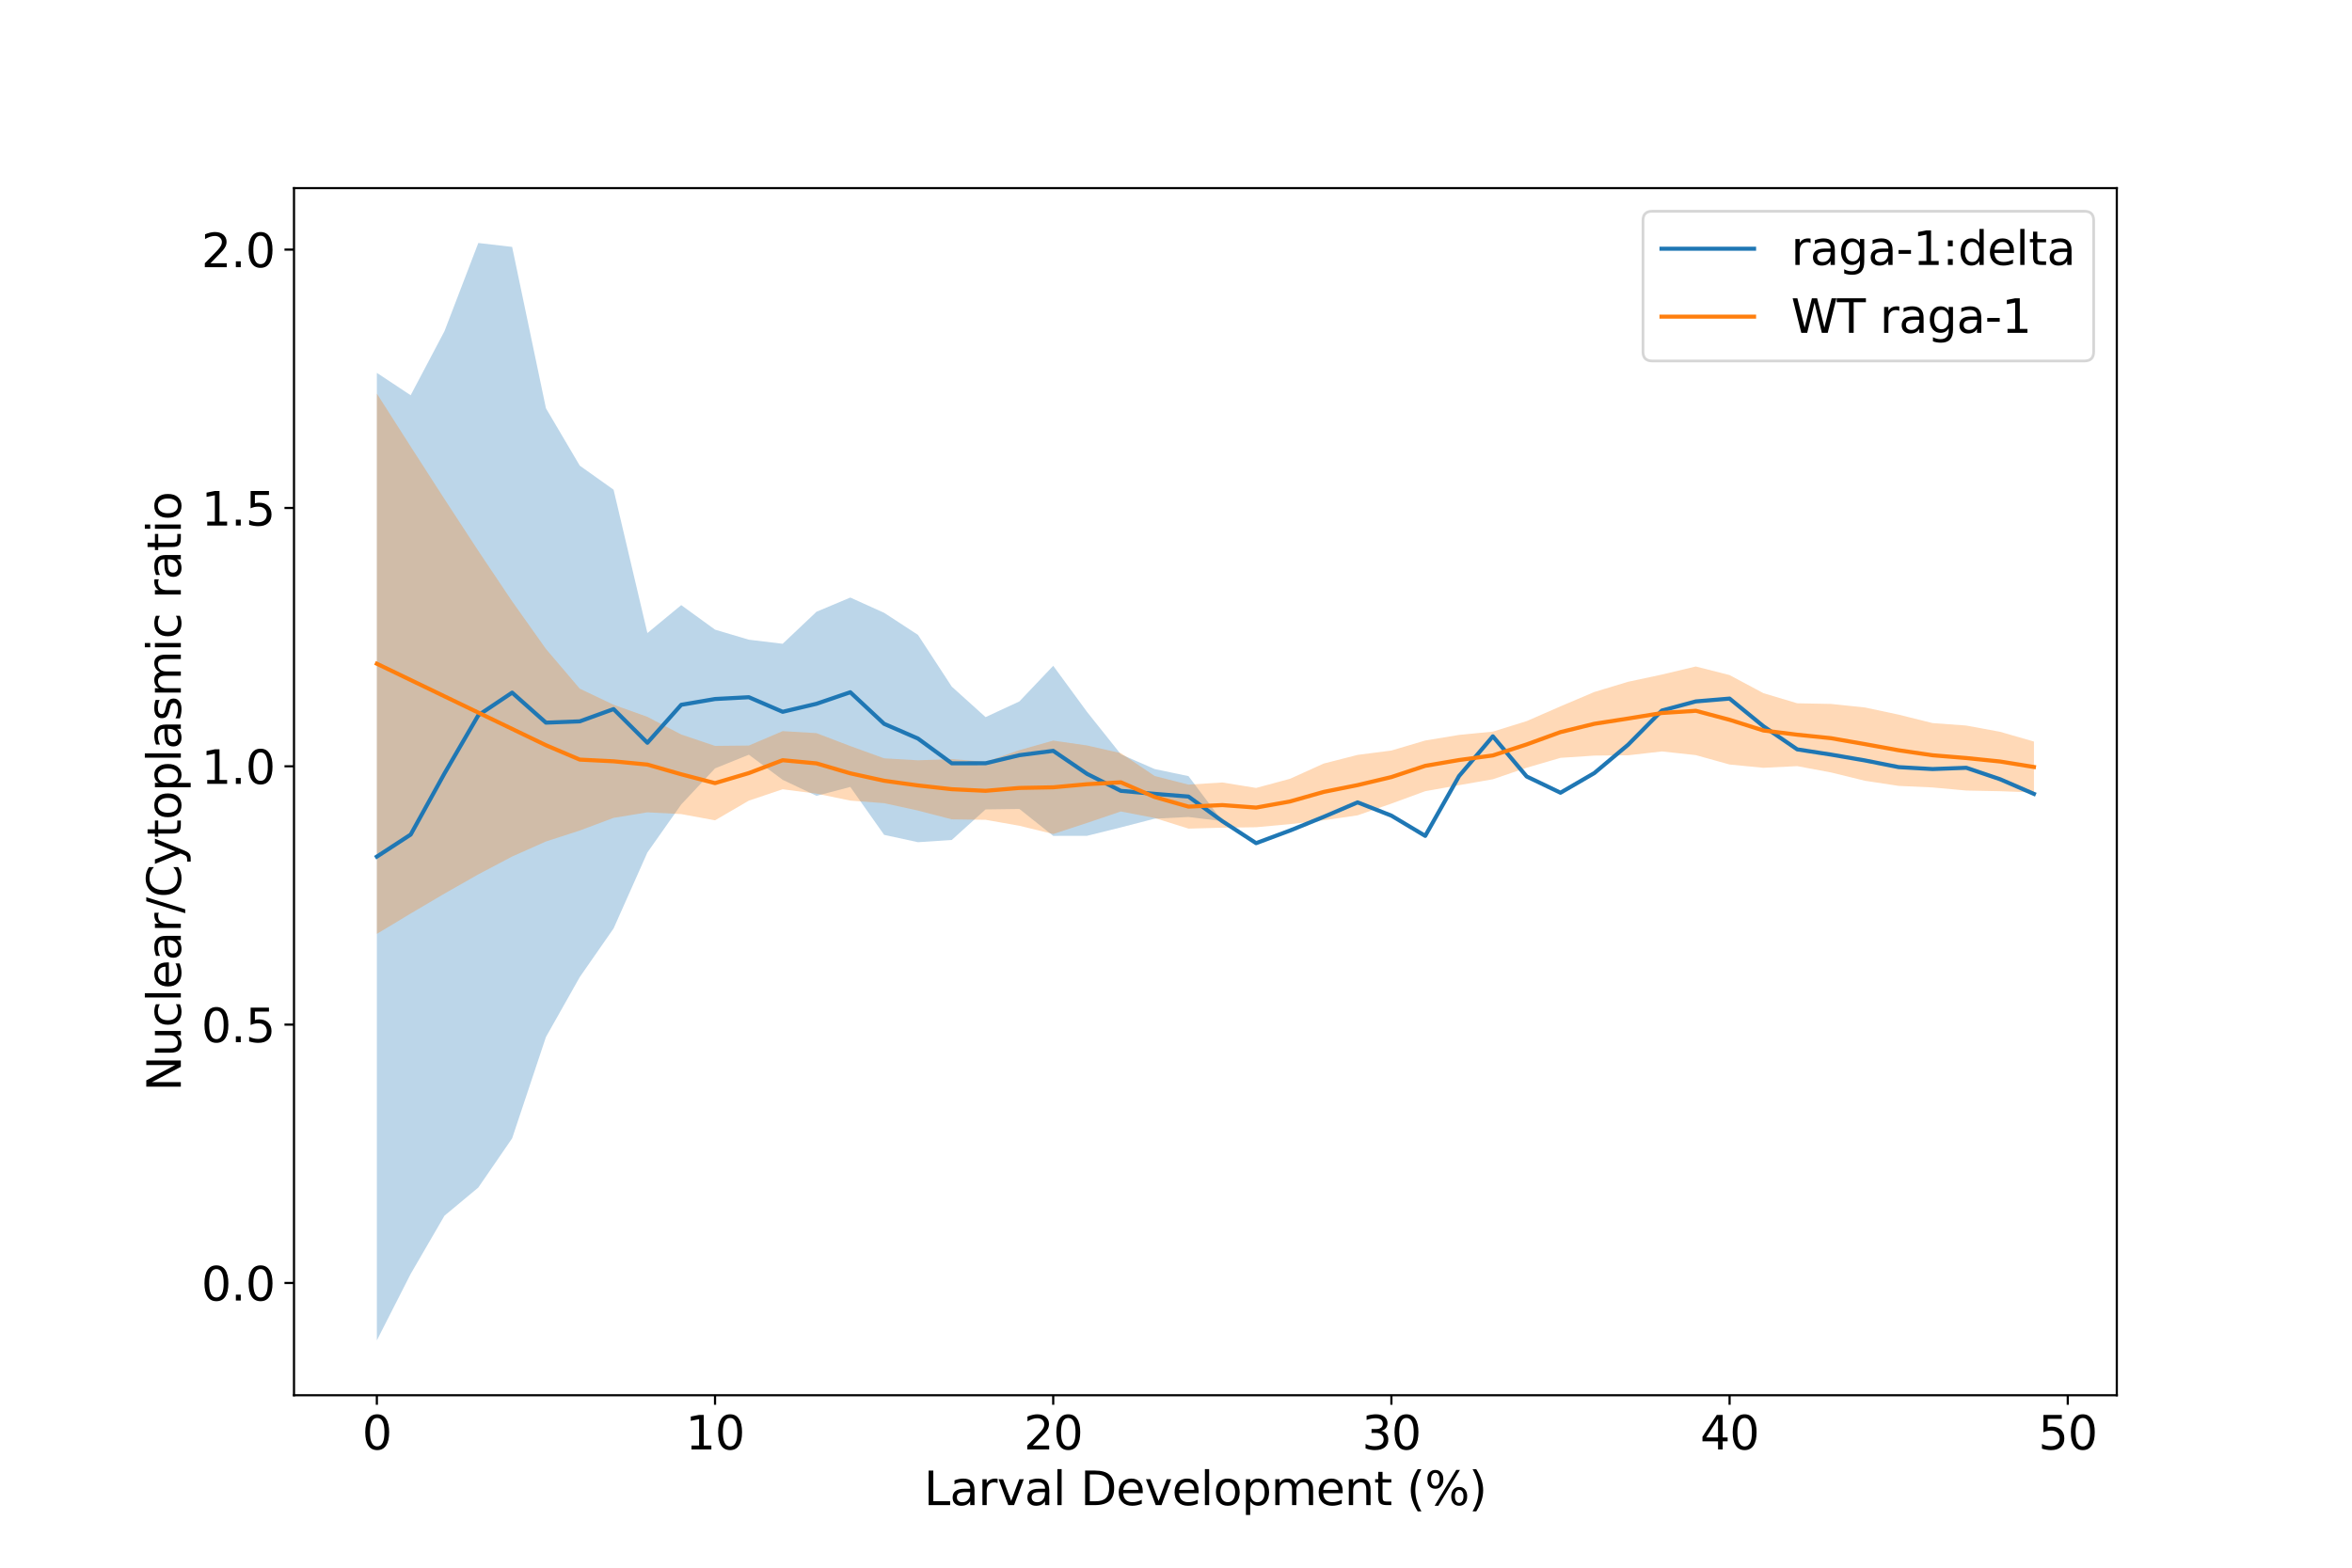 <?xml version="1.0" encoding="utf-8" standalone="no"?>
<!DOCTYPE svg PUBLIC "-//W3C//DTD SVG 1.1//EN"
  "http://www.w3.org/Graphics/SVG/1.1/DTD/svg11.dtd">
<svg xmlns:xlink="http://www.w3.org/1999/xlink" width="864pt" height="576pt" viewBox="0 0 864 576" xmlns="http://www.w3.org/2000/svg" version="1.1">
 <defs>
  <style type="text/css">*{stroke-linejoin: round; stroke-linecap: butt}</style>
 </defs>
 <g id="figure_1">
  <g id="patch_1">
   <path d="M 0 576 
L 864 576 
L 864 0 
L 0 0 
z
" style="fill: #ffffff"/>
  </g>
  <g id="axes_1">
   <g id="patch_2">
    <path d="M 108 512.64 
L 777.6 512.64 
L 777.6 69.12 
L 108 69.12 
z
" style="fill: #ffffff"/>
   </g>
   <g id="PolyCollection_1">
    <path d="M 138.436 136.992 
L 138.436 492.48 
L 150.859 468.067 
L 163.282 446.668 
L 175.705 436.327 
L 188.128 418.254 
L 200.551 381.018 
L 212.974 358.996 
L 225.397 341.137 
L 237.82 313.218 
L 250.243 295.582 
L 262.666 282.32 
L 275.089 277.297 
L 287.512 286.524 
L 299.935 292.401 
L 312.358 289.138 
L 324.781 306.74 
L 337.204 309.443 
L 349.627 308.625 
L 362.05 297.396 
L 374.473 297.228 
L 386.896 307.116 
L 399.319 307.092 
L 411.742 304.005 
L 424.165 300.792 
L 436.588 300.183 
L 449.012 301.71 
L 461.435 309.792 
L 473.858 305.162 
L 486.281 300.12 
L 498.704 294.804 
L 511.127 299.686 
L 523.55 307.118 
L 535.973 285.155 
L 548.396 270.536 
L 560.819 285.295 
L 573.242 291.263 
L 585.665 284.047 
L 598.088 273.624 
L 610.511 261.064 
L 622.934 257.719 
L 635.357 256.677 
L 647.78 266.83 
L 660.203 275.337 
L 672.626 277.257 
L 685.049 279.395 
L 697.472 281.86 
L 709.895 282.567 
L 722.318 282.1 
L 734.741 286.311 
L 747.164 291.692 
L 747.164 291.692 
L 747.164 291.692 
L 734.741 286.311 
L 722.318 282.1 
L 709.895 282.567 
L 697.472 281.86 
L 685.049 279.395 
L 672.626 277.257 
L 660.203 275.337 
L 647.78 266.83 
L 635.357 256.677 
L 622.934 257.719 
L 610.511 261.064 
L 598.088 273.624 
L 585.665 284.047 
L 573.242 291.263 
L 560.819 285.295 
L 548.396 270.536 
L 535.973 285.155 
L 523.55 307.118 
L 511.127 299.686 
L 498.704 294.804 
L 486.281 300.12 
L 473.858 305.162 
L 461.435 309.792 
L 449.012 301.71 
L 436.588 285.164 
L 424.165 282.563 
L 411.742 277.143 
L 399.319 261.568 
L 386.896 244.626 
L 374.473 257.713 
L 362.05 263.481 
L 349.627 252.278 
L 337.204 233.26 
L 324.781 225.157 
L 312.358 219.549 
L 299.935 224.768 
L 287.512 236.535 
L 275.089 235.041 
L 262.666 231.343 
L 250.243 222.334 
L 237.82 232.592 
L 225.397 179.926 
L 212.974 171.083 
L 200.551 150.007 
L 188.128 90.721 
L 175.705 89.28 
L 163.282 121.672 
L 150.859 145.221 
L 138.436 136.992 
z
" clip-path="url(#pb0f4a86e6a)" style="fill: #1f77b4; fill-opacity: 0.3"/>
   </g>
   <g id="PolyCollection_2">
    <path d="M 138.436 144.606 
L 138.436 343.134 
L 150.859 335.648 
L 163.282 328.323 
L 175.705 321.268 
L 188.128 314.709 
L 200.551 309.177 
L 212.974 305.159 
L 225.397 300.502 
L 237.82 298.466 
L 250.243 299.113 
L 262.666 301.402 
L 275.089 294.169 
L 287.512 289.995 
L 299.935 291.593 
L 312.358 294.157 
L 324.781 295.105 
L 337.204 297.818 
L 349.627 301.044 
L 362.05 301.212 
L 374.473 303.399 
L 386.896 306.438 
L 399.319 302.365 
L 411.742 298.152 
L 424.165 300.541 
L 436.588 304.453 
L 449.012 304.113 
L 461.435 303.945 
L 473.858 302.811 
L 486.281 301.382 
L 498.704 299.57 
L 511.127 295.263 
L 523.55 290.702 
L 535.973 288.484 
L 548.396 286.32 
L 560.819 282.083 
L 573.242 278.453 
L 585.665 277.624 
L 598.088 277.508 
L 610.511 276.094 
L 622.934 277.444 
L 635.357 280.898 
L 647.78 282.107 
L 660.203 281.496 
L 672.626 283.82 
L 685.049 286.864 
L 697.472 288.752 
L 709.895 289.325 
L 722.318 290.456 
L 734.741 290.705 
L 747.164 291.158 
L 747.164 272.461 
L 747.164 272.461 
L 734.741 268.879 
L 722.318 266.584 
L 709.895 265.666 
L 697.472 262.577 
L 685.049 259.939 
L 672.626 258.639 
L 660.203 258.4 
L 647.78 254.682 
L 635.357 248.037 
L 622.934 244.88 
L 610.511 247.84 
L 598.088 250.495 
L 585.665 254.254 
L 573.242 259.522 
L 560.819 264.951 
L 548.396 268.809 
L 535.973 270.024 
L 523.55 272.076 
L 511.127 275.76 
L 498.704 277.363 
L 486.281 280.539 
L 473.858 286.152 
L 461.435 289.501 
L 449.012 287.497 
L 436.588 288.284 
L 424.165 285.123 
L 411.742 276.716 
L 399.319 273.9 
L 386.896 272.104 
L 374.473 275.617 
L 362.05 279.913 
L 349.627 278.897 
L 337.204 279.353 
L 324.781 278.62 
L 312.358 274.12 
L 299.935 269.369 
L 287.512 268.636 
L 275.089 273.926 
L 262.666 274.06 
L 250.243 269.865 
L 237.82 263.377 
L 225.397 258.939 
L 212.974 253.028 
L 200.551 238.435 
L 188.128 220.929 
L 175.705 202.395 
L 163.282 183.366 
L 150.859 164.067 
L 138.436 144.606 
z
" clip-path="url(#pb0f4a86e6a)" style="fill: #ff7f0e; fill-opacity: 0.3"/>
   </g>
   <g id="matplotlib.axis_1">
    <g id="xtick_1">
     <g id="line2d_1">
      <defs>
       <path id="md02dfdedce" d="M 0 0 
L 0 3.5 
" style="stroke: #000000; stroke-width: 0.8"/>
      </defs>
      <g>
       <use xlink:href="#md02dfdedce" x="138.436" y="512.64" style="stroke: #000000; stroke-width: 0.8"/>
      </g>
     </g>
     <g id="text_1">
      <!-- 0 -->
      <g transform="translate(133.028 532.557) scale(0.17 -0.17)">
       <defs>
        <path id="DejaVuSans-30" d="M 2034 4250 
Q 1547 4250 1301 3770 
Q 1056 3291 1056 2328 
Q 1056 1369 1301 889 
Q 1547 409 2034 409 
Q 2525 409 2770 889 
Q 3016 1369 3016 2328 
Q 3016 3291 2770 3770 
Q 2525 4250 2034 4250 
z
M 2034 4750 
Q 2819 4750 3233 4129 
Q 3647 3509 3647 2328 
Q 3647 1150 3233 529 
Q 2819 -91 2034 -91 
Q 1250 -91 836 529 
Q 422 1150 422 2328 
Q 422 3509 836 4129 
Q 1250 4750 2034 4750 
z
" transform="scale(0.016)"/>
       </defs>
       <use xlink:href="#DejaVuSans-30"/>
      </g>
     </g>
    </g>
    <g id="xtick_2">
     <g id="line2d_2">
      <g>
       <use xlink:href="#md02dfdedce" x="262.666" y="512.64" style="stroke: #000000; stroke-width: 0.8"/>
      </g>
     </g>
     <g id="text_2">
      <!-- 10 -->
      <g transform="translate(251.85 532.557) scale(0.17 -0.17)">
       <defs>
        <path id="DejaVuSans-31" d="M 794 531 
L 1825 531 
L 1825 4091 
L 703 3866 
L 703 4441 
L 1819 4666 
L 2450 4666 
L 2450 531 
L 3481 531 
L 3481 0 
L 794 0 
L 794 531 
z
" transform="scale(0.016)"/>
       </defs>
       <use xlink:href="#DejaVuSans-31"/>
       <use xlink:href="#DejaVuSans-30" x="63.623"/>
      </g>
     </g>
    </g>
    <g id="xtick_3">
     <g id="line2d_3">
      <g>
       <use xlink:href="#md02dfdedce" x="386.896" y="512.64" style="stroke: #000000; stroke-width: 0.8"/>
      </g>
     </g>
     <g id="text_3">
      <!-- 20 -->
      <g transform="translate(376.08 532.557) scale(0.17 -0.17)">
       <defs>
        <path id="DejaVuSans-32" d="M 1228 531 
L 3431 531 
L 3431 0 
L 469 0 
L 469 531 
Q 828 903 1448 1529 
Q 2069 2156 2228 2338 
Q 2531 2678 2651 2914 
Q 2772 3150 2772 3378 
Q 2772 3750 2511 3984 
Q 2250 4219 1831 4219 
Q 1534 4219 1204 4116 
Q 875 4013 500 3803 
L 500 4441 
Q 881 4594 1212 4672 
Q 1544 4750 1819 4750 
Q 2544 4750 2975 4387 
Q 3406 4025 3406 3419 
Q 3406 3131 3298 2873 
Q 3191 2616 2906 2266 
Q 2828 2175 2409 1742 
Q 1991 1309 1228 531 
z
" transform="scale(0.016)"/>
       </defs>
       <use xlink:href="#DejaVuSans-32"/>
       <use xlink:href="#DejaVuSans-30" x="63.623"/>
      </g>
     </g>
    </g>
    <g id="xtick_4">
     <g id="line2d_4">
      <g>
       <use xlink:href="#md02dfdedce" x="511.127" y="512.64" style="stroke: #000000; stroke-width: 0.8"/>
      </g>
     </g>
     <g id="text_4">
      <!-- 30 -->
      <g transform="translate(500.31 532.557) scale(0.17 -0.17)">
       <defs>
        <path id="DejaVuSans-33" d="M 2597 2516 
Q 3050 2419 3304 2112 
Q 3559 1806 3559 1356 
Q 3559 666 3084 287 
Q 2609 -91 1734 -91 
Q 1441 -91 1130 -33 
Q 819 25 488 141 
L 488 750 
Q 750 597 1062 519 
Q 1375 441 1716 441 
Q 2309 441 2620 675 
Q 2931 909 2931 1356 
Q 2931 1769 2642 2001 
Q 2353 2234 1838 2234 
L 1294 2234 
L 1294 2753 
L 1863 2753 
Q 2328 2753 2575 2939 
Q 2822 3125 2822 3475 
Q 2822 3834 2567 4026 
Q 2313 4219 1838 4219 
Q 1578 4219 1281 4162 
Q 984 4106 628 3988 
L 628 4550 
Q 988 4650 1302 4700 
Q 1616 4750 1894 4750 
Q 2613 4750 3031 4423 
Q 3450 4097 3450 3541 
Q 3450 3153 3228 2886 
Q 3006 2619 2597 2516 
z
" transform="scale(0.016)"/>
       </defs>
       <use xlink:href="#DejaVuSans-33"/>
       <use xlink:href="#DejaVuSans-30" x="63.623"/>
      </g>
     </g>
    </g>
    <g id="xtick_5">
     <g id="line2d_5">
      <g>
       <use xlink:href="#md02dfdedce" x="635.357" y="512.64" style="stroke: #000000; stroke-width: 0.8"/>
      </g>
     </g>
     <g id="text_5">
      <!-- 40 -->
      <g transform="translate(624.54 532.557) scale(0.17 -0.17)">
       <defs>
        <path id="DejaVuSans-34" d="M 2419 4116 
L 825 1625 
L 2419 1625 
L 2419 4116 
z
M 2253 4666 
L 3047 4666 
L 3047 1625 
L 3713 1625 
L 3713 1100 
L 3047 1100 
L 3047 0 
L 2419 0 
L 2419 1100 
L 313 1100 
L 313 1709 
L 2253 4666 
z
" transform="scale(0.016)"/>
       </defs>
       <use xlink:href="#DejaVuSans-34"/>
       <use xlink:href="#DejaVuSans-30" x="63.623"/>
      </g>
     </g>
    </g>
    <g id="xtick_6">
     <g id="line2d_6">
      <g>
       <use xlink:href="#md02dfdedce" x="759.587" y="512.64" style="stroke: #000000; stroke-width: 0.8"/>
      </g>
     </g>
     <g id="text_6">
      <!-- 50 -->
      <g transform="translate(748.77 532.557) scale(0.17 -0.17)">
       <defs>
        <path id="DejaVuSans-35" d="M 691 4666 
L 3169 4666 
L 3169 4134 
L 1269 4134 
L 1269 2991 
Q 1406 3038 1543 3061 
Q 1681 3084 1819 3084 
Q 2600 3084 3056 2656 
Q 3513 2228 3513 1497 
Q 3513 744 3044 326 
Q 2575 -91 1722 -91 
Q 1428 -91 1123 -41 
Q 819 9 494 109 
L 494 744 
Q 775 591 1075 516 
Q 1375 441 1709 441 
Q 2250 441 2565 725 
Q 2881 1009 2881 1497 
Q 2881 1984 2565 2268 
Q 2250 2553 1709 2553 
Q 1456 2553 1204 2497 
Q 953 2441 691 2322 
L 691 4666 
z
" transform="scale(0.016)"/>
       </defs>
       <use xlink:href="#DejaVuSans-35"/>
       <use xlink:href="#DejaVuSans-30" x="63.623"/>
      </g>
     </g>
    </g>
    <g id="text_7">
     <!-- Larval Development (%) -->
     <g transform="translate(339.424 553.01) scale(0.17 -0.17)">
      <defs>
       <path id="DejaVuSans-4c" d="M 628 4666 
L 1259 4666 
L 1259 531 
L 3531 531 
L 3531 0 
L 628 0 
L 628 4666 
z
" transform="scale(0.016)"/>
       <path id="DejaVuSans-61" d="M 2194 1759 
Q 1497 1759 1228 1600 
Q 959 1441 959 1056 
Q 959 750 1161 570 
Q 1363 391 1709 391 
Q 2188 391 2477 730 
Q 2766 1069 2766 1631 
L 2766 1759 
L 2194 1759 
z
M 3341 1997 
L 3341 0 
L 2766 0 
L 2766 531 
Q 2569 213 2275 61 
Q 1981 -91 1556 -91 
Q 1019 -91 701 211 
Q 384 513 384 1019 
Q 384 1609 779 1909 
Q 1175 2209 1959 2209 
L 2766 2209 
L 2766 2266 
Q 2766 2663 2505 2880 
Q 2244 3097 1772 3097 
Q 1472 3097 1187 3025 
Q 903 2953 641 2809 
L 641 3341 
Q 956 3463 1253 3523 
Q 1550 3584 1831 3584 
Q 2591 3584 2966 3190 
Q 3341 2797 3341 1997 
z
" transform="scale(0.016)"/>
       <path id="DejaVuSans-72" d="M 2631 2963 
Q 2534 3019 2420 3045 
Q 2306 3072 2169 3072 
Q 1681 3072 1420 2755 
Q 1159 2438 1159 1844 
L 1159 0 
L 581 0 
L 581 3500 
L 1159 3500 
L 1159 2956 
Q 1341 3275 1631 3429 
Q 1922 3584 2338 3584 
Q 2397 3584 2469 3576 
Q 2541 3569 2628 3553 
L 2631 2963 
z
" transform="scale(0.016)"/>
       <path id="DejaVuSans-76" d="M 191 3500 
L 800 3500 
L 1894 563 
L 2988 3500 
L 3597 3500 
L 2284 0 
L 1503 0 
L 191 3500 
z
" transform="scale(0.016)"/>
       <path id="DejaVuSans-6c" d="M 603 4863 
L 1178 4863 
L 1178 0 
L 603 0 
L 603 4863 
z
" transform="scale(0.016)"/>
       <path id="DejaVuSans-20" transform="scale(0.016)"/>
       <path id="DejaVuSans-44" d="M 1259 4147 
L 1259 519 
L 2022 519 
Q 2988 519 3436 956 
Q 3884 1394 3884 2338 
Q 3884 3275 3436 3711 
Q 2988 4147 2022 4147 
L 1259 4147 
z
M 628 4666 
L 1925 4666 
Q 3281 4666 3915 4102 
Q 4550 3538 4550 2338 
Q 4550 1131 3912 565 
Q 3275 0 1925 0 
L 628 0 
L 628 4666 
z
" transform="scale(0.016)"/>
       <path id="DejaVuSans-65" d="M 3597 1894 
L 3597 1613 
L 953 1613 
Q 991 1019 1311 708 
Q 1631 397 2203 397 
Q 2534 397 2845 478 
Q 3156 559 3463 722 
L 3463 178 
Q 3153 47 2828 -22 
Q 2503 -91 2169 -91 
Q 1331 -91 842 396 
Q 353 884 353 1716 
Q 353 2575 817 3079 
Q 1281 3584 2069 3584 
Q 2775 3584 3186 3129 
Q 3597 2675 3597 1894 
z
M 3022 2063 
Q 3016 2534 2758 2815 
Q 2500 3097 2075 3097 
Q 1594 3097 1305 2825 
Q 1016 2553 972 2059 
L 3022 2063 
z
" transform="scale(0.016)"/>
       <path id="DejaVuSans-6f" d="M 1959 3097 
Q 1497 3097 1228 2736 
Q 959 2375 959 1747 
Q 959 1119 1226 758 
Q 1494 397 1959 397 
Q 2419 397 2687 759 
Q 2956 1122 2956 1747 
Q 2956 2369 2687 2733 
Q 2419 3097 1959 3097 
z
M 1959 3584 
Q 2709 3584 3137 3096 
Q 3566 2609 3566 1747 
Q 3566 888 3137 398 
Q 2709 -91 1959 -91 
Q 1206 -91 779 398 
Q 353 888 353 1747 
Q 353 2609 779 3096 
Q 1206 3584 1959 3584 
z
" transform="scale(0.016)"/>
       <path id="DejaVuSans-70" d="M 1159 525 
L 1159 -1331 
L 581 -1331 
L 581 3500 
L 1159 3500 
L 1159 2969 
Q 1341 3281 1617 3432 
Q 1894 3584 2278 3584 
Q 2916 3584 3314 3078 
Q 3713 2572 3713 1747 
Q 3713 922 3314 415 
Q 2916 -91 2278 -91 
Q 1894 -91 1617 61 
Q 1341 213 1159 525 
z
M 3116 1747 
Q 3116 2381 2855 2742 
Q 2594 3103 2138 3103 
Q 1681 3103 1420 2742 
Q 1159 2381 1159 1747 
Q 1159 1113 1420 752 
Q 1681 391 2138 391 
Q 2594 391 2855 752 
Q 3116 1113 3116 1747 
z
" transform="scale(0.016)"/>
       <path id="DejaVuSans-6d" d="M 3328 2828 
Q 3544 3216 3844 3400 
Q 4144 3584 4550 3584 
Q 5097 3584 5394 3201 
Q 5691 2819 5691 2113 
L 5691 0 
L 5113 0 
L 5113 2094 
Q 5113 2597 4934 2840 
Q 4756 3084 4391 3084 
Q 3944 3084 3684 2787 
Q 3425 2491 3425 1978 
L 3425 0 
L 2847 0 
L 2847 2094 
Q 2847 2600 2669 2842 
Q 2491 3084 2119 3084 
Q 1678 3084 1418 2786 
Q 1159 2488 1159 1978 
L 1159 0 
L 581 0 
L 581 3500 
L 1159 3500 
L 1159 2956 
Q 1356 3278 1631 3431 
Q 1906 3584 2284 3584 
Q 2666 3584 2933 3390 
Q 3200 3197 3328 2828 
z
" transform="scale(0.016)"/>
       <path id="DejaVuSans-6e" d="M 3513 2113 
L 3513 0 
L 2938 0 
L 2938 2094 
Q 2938 2591 2744 2837 
Q 2550 3084 2163 3084 
Q 1697 3084 1428 2787 
Q 1159 2491 1159 1978 
L 1159 0 
L 581 0 
L 581 3500 
L 1159 3500 
L 1159 2956 
Q 1366 3272 1645 3428 
Q 1925 3584 2291 3584 
Q 2894 3584 3203 3211 
Q 3513 2838 3513 2113 
z
" transform="scale(0.016)"/>
       <path id="DejaVuSans-74" d="M 1172 4494 
L 1172 3500 
L 2356 3500 
L 2356 3053 
L 1172 3053 
L 1172 1153 
Q 1172 725 1289 603 
Q 1406 481 1766 481 
L 2356 481 
L 2356 0 
L 1766 0 
Q 1100 0 847 248 
Q 594 497 594 1153 
L 594 3053 
L 172 3053 
L 172 3500 
L 594 3500 
L 594 4494 
L 1172 4494 
z
" transform="scale(0.016)"/>
       <path id="DejaVuSans-28" d="M 1984 4856 
Q 1566 4138 1362 3434 
Q 1159 2731 1159 2009 
Q 1159 1288 1364 580 
Q 1569 -128 1984 -844 
L 1484 -844 
Q 1016 -109 783 600 
Q 550 1309 550 2009 
Q 550 2706 781 3412 
Q 1013 4119 1484 4856 
L 1984 4856 
z
" transform="scale(0.016)"/>
       <path id="DejaVuSans-25" d="M 4653 2053 
Q 4381 2053 4226 1822 
Q 4072 1591 4072 1178 
Q 4072 772 4226 539 
Q 4381 306 4653 306 
Q 4919 306 5073 539 
Q 5228 772 5228 1178 
Q 5228 1588 5073 1820 
Q 4919 2053 4653 2053 
z
M 4653 2450 
Q 5147 2450 5437 2106 
Q 5728 1763 5728 1178 
Q 5728 594 5436 251 
Q 5144 -91 4653 -91 
Q 4153 -91 3862 251 
Q 3572 594 3572 1178 
Q 3572 1766 3864 2108 
Q 4156 2450 4653 2450 
z
M 1428 4353 
Q 1159 4353 1004 4120 
Q 850 3888 850 3481 
Q 850 3069 1003 2837 
Q 1156 2606 1428 2606 
Q 1700 2606 1854 2837 
Q 2009 3069 2009 3481 
Q 2009 3884 1853 4118 
Q 1697 4353 1428 4353 
z
M 4250 4750 
L 4750 4750 
L 1831 -91 
L 1331 -91 
L 4250 4750 
z
M 1428 4750 
Q 1922 4750 2215 4408 
Q 2509 4066 2509 3481 
Q 2509 2891 2217 2550 
Q 1925 2209 1428 2209 
Q 931 2209 642 2551 
Q 353 2894 353 3481 
Q 353 4063 643 4406 
Q 934 4750 1428 4750 
z
" transform="scale(0.016)"/>
       <path id="DejaVuSans-29" d="M 513 4856 
L 1013 4856 
Q 1481 4119 1714 3412 
Q 1947 2706 1947 2009 
Q 1947 1309 1714 600 
Q 1481 -109 1013 -844 
L 513 -844 
Q 928 -128 1133 580 
Q 1338 1288 1338 2009 
Q 1338 2731 1133 3434 
Q 928 4138 513 4856 
z
" transform="scale(0.016)"/>
      </defs>
      <use xlink:href="#DejaVuSans-4c"/>
      <use xlink:href="#DejaVuSans-61" x="55.713"/>
      <use xlink:href="#DejaVuSans-72" x="116.992"/>
      <use xlink:href="#DejaVuSans-76" x="158.105"/>
      <use xlink:href="#DejaVuSans-61" x="217.285"/>
      <use xlink:href="#DejaVuSans-6c" x="278.564"/>
      <use xlink:href="#DejaVuSans-20" x="306.348"/>
      <use xlink:href="#DejaVuSans-44" x="338.135"/>
      <use xlink:href="#DejaVuSans-65" x="415.137"/>
      <use xlink:href="#DejaVuSans-76" x="476.66"/>
      <use xlink:href="#DejaVuSans-65" x="535.84"/>
      <use xlink:href="#DejaVuSans-6c" x="597.363"/>
      <use xlink:href="#DejaVuSans-6f" x="625.146"/>
      <use xlink:href="#DejaVuSans-70" x="686.328"/>
      <use xlink:href="#DejaVuSans-6d" x="749.805"/>
      <use xlink:href="#DejaVuSans-65" x="847.217"/>
      <use xlink:href="#DejaVuSans-6e" x="908.74"/>
      <use xlink:href="#DejaVuSans-74" x="972.119"/>
      <use xlink:href="#DejaVuSans-20" x="1011.328"/>
      <use xlink:href="#DejaVuSans-28" x="1043.115"/>
      <use xlink:href="#DejaVuSans-25" x="1082.129"/>
      <use xlink:href="#DejaVuSans-29" x="1177.148"/>
     </g>
    </g>
   </g>
   <g id="matplotlib.axis_2">
    <g id="ytick_1">
     <g id="line2d_7">
      <defs>
       <path id="m54ea05ec47" d="M 0 0 
L -3.5 0 
" style="stroke: #000000; stroke-width: 0.8"/>
      </defs>
      <g>
       <use xlink:href="#m54ea05ec47" x="108" y="471.381" style="stroke: #000000; stroke-width: 0.8"/>
      </g>
     </g>
     <g id="text_8">
      <!-- 0.0 -->
      <g transform="translate(73.965 477.839) scale(0.17 -0.17)">
       <defs>
        <path id="DejaVuSans-2e" d="M 684 794 
L 1344 794 
L 1344 0 
L 684 0 
L 684 794 
z
" transform="scale(0.016)"/>
       </defs>
       <use xlink:href="#DejaVuSans-30"/>
       <use xlink:href="#DejaVuSans-2e" x="63.623"/>
       <use xlink:href="#DejaVuSans-30" x="95.41"/>
      </g>
     </g>
    </g>
    <g id="ytick_2">
     <g id="line2d_8">
      <g>
       <use xlink:href="#m54ea05ec47" x="108" y="376.464" style="stroke: #000000; stroke-width: 0.8"/>
      </g>
     </g>
     <g id="text_9">
      <!-- 0.5 -->
      <g transform="translate(73.965 382.922) scale(0.17 -0.17)">
       <use xlink:href="#DejaVuSans-30"/>
       <use xlink:href="#DejaVuSans-2e" x="63.623"/>
       <use xlink:href="#DejaVuSans-35" x="95.41"/>
      </g>
     </g>
    </g>
    <g id="ytick_3">
     <g id="line2d_9">
      <g>
       <use xlink:href="#m54ea05ec47" x="108" y="281.547" style="stroke: #000000; stroke-width: 0.8"/>
      </g>
     </g>
     <g id="text_10">
      <!-- 1.0 -->
      <g transform="translate(73.965 288.005) scale(0.17 -0.17)">
       <use xlink:href="#DejaVuSans-31"/>
       <use xlink:href="#DejaVuSans-2e" x="63.623"/>
       <use xlink:href="#DejaVuSans-30" x="95.41"/>
      </g>
     </g>
    </g>
    <g id="ytick_4">
     <g id="line2d_10">
      <g>
       <use xlink:href="#m54ea05ec47" x="108" y="186.63" style="stroke: #000000; stroke-width: 0.8"/>
      </g>
     </g>
     <g id="text_11">
      <!-- 1.5 -->
      <g transform="translate(73.965 193.089) scale(0.17 -0.17)">
       <use xlink:href="#DejaVuSans-31"/>
       <use xlink:href="#DejaVuSans-2e" x="63.623"/>
       <use xlink:href="#DejaVuSans-35" x="95.41"/>
      </g>
     </g>
    </g>
    <g id="ytick_5">
     <g id="line2d_11">
      <g>
       <use xlink:href="#m54ea05ec47" x="108" y="91.713" style="stroke: #000000; stroke-width: 0.8"/>
      </g>
     </g>
     <g id="text_12">
      <!-- 2.0 -->
      <g transform="translate(73.965 98.172) scale(0.17 -0.17)">
       <use xlink:href="#DejaVuSans-32"/>
       <use xlink:href="#DejaVuSans-2e" x="63.623"/>
       <use xlink:href="#DejaVuSans-30" x="95.41"/>
      </g>
     </g>
    </g>
    <g id="text_13">
     <!-- Nuclear/Cytoplasmic ratio -->
     <g transform="translate(66.429 400.966) rotate(-90) scale(0.17 -0.17)">
      <defs>
       <path id="DejaVuSans-4e" d="M 628 4666 
L 1478 4666 
L 3547 763 
L 3547 4666 
L 4159 4666 
L 4159 0 
L 3309 0 
L 1241 3903 
L 1241 0 
L 628 0 
L 628 4666 
z
" transform="scale(0.016)"/>
       <path id="DejaVuSans-75" d="M 544 1381 
L 544 3500 
L 1119 3500 
L 1119 1403 
Q 1119 906 1312 657 
Q 1506 409 1894 409 
Q 2359 409 2629 706 
Q 2900 1003 2900 1516 
L 2900 3500 
L 3475 3500 
L 3475 0 
L 2900 0 
L 2900 538 
Q 2691 219 2414 64 
Q 2138 -91 1772 -91 
Q 1169 -91 856 284 
Q 544 659 544 1381 
z
M 1991 3584 
L 1991 3584 
z
" transform="scale(0.016)"/>
       <path id="DejaVuSans-63" d="M 3122 3366 
L 3122 2828 
Q 2878 2963 2633 3030 
Q 2388 3097 2138 3097 
Q 1578 3097 1268 2742 
Q 959 2388 959 1747 
Q 959 1106 1268 751 
Q 1578 397 2138 397 
Q 2388 397 2633 464 
Q 2878 531 3122 666 
L 3122 134 
Q 2881 22 2623 -34 
Q 2366 -91 2075 -91 
Q 1284 -91 818 406 
Q 353 903 353 1747 
Q 353 2603 823 3093 
Q 1294 3584 2113 3584 
Q 2378 3584 2631 3529 
Q 2884 3475 3122 3366 
z
" transform="scale(0.016)"/>
       <path id="DejaVuSans-2f" d="M 1625 4666 
L 2156 4666 
L 531 -594 
L 0 -594 
L 1625 4666 
z
" transform="scale(0.016)"/>
       <path id="DejaVuSans-43" d="M 4122 4306 
L 4122 3641 
Q 3803 3938 3442 4084 
Q 3081 4231 2675 4231 
Q 1875 4231 1450 3742 
Q 1025 3253 1025 2328 
Q 1025 1406 1450 917 
Q 1875 428 2675 428 
Q 3081 428 3442 575 
Q 3803 722 4122 1019 
L 4122 359 
Q 3791 134 3420 21 
Q 3050 -91 2638 -91 
Q 1578 -91 968 557 
Q 359 1206 359 2328 
Q 359 3453 968 4101 
Q 1578 4750 2638 4750 
Q 3056 4750 3426 4639 
Q 3797 4528 4122 4306 
z
" transform="scale(0.016)"/>
       <path id="DejaVuSans-79" d="M 2059 -325 
Q 1816 -950 1584 -1140 
Q 1353 -1331 966 -1331 
L 506 -1331 
L 506 -850 
L 844 -850 
Q 1081 -850 1212 -737 
Q 1344 -625 1503 -206 
L 1606 56 
L 191 3500 
L 800 3500 
L 1894 763 
L 2988 3500 
L 3597 3500 
L 2059 -325 
z
" transform="scale(0.016)"/>
       <path id="DejaVuSans-73" d="M 2834 3397 
L 2834 2853 
Q 2591 2978 2328 3040 
Q 2066 3103 1784 3103 
Q 1356 3103 1142 2972 
Q 928 2841 928 2578 
Q 928 2378 1081 2264 
Q 1234 2150 1697 2047 
L 1894 2003 
Q 2506 1872 2764 1633 
Q 3022 1394 3022 966 
Q 3022 478 2636 193 
Q 2250 -91 1575 -91 
Q 1294 -91 989 -36 
Q 684 19 347 128 
L 347 722 
Q 666 556 975 473 
Q 1284 391 1588 391 
Q 1994 391 2212 530 
Q 2431 669 2431 922 
Q 2431 1156 2273 1281 
Q 2116 1406 1581 1522 
L 1381 1569 
Q 847 1681 609 1914 
Q 372 2147 372 2553 
Q 372 3047 722 3315 
Q 1072 3584 1716 3584 
Q 2034 3584 2315 3537 
Q 2597 3491 2834 3397 
z
" transform="scale(0.016)"/>
       <path id="DejaVuSans-69" d="M 603 3500 
L 1178 3500 
L 1178 0 
L 603 0 
L 603 3500 
z
M 603 4863 
L 1178 4863 
L 1178 4134 
L 603 4134 
L 603 4863 
z
" transform="scale(0.016)"/>
      </defs>
      <use xlink:href="#DejaVuSans-4e"/>
      <use xlink:href="#DejaVuSans-75" x="74.805"/>
      <use xlink:href="#DejaVuSans-63" x="138.184"/>
      <use xlink:href="#DejaVuSans-6c" x="193.164"/>
      <use xlink:href="#DejaVuSans-65" x="220.947"/>
      <use xlink:href="#DejaVuSans-61" x="282.471"/>
      <use xlink:href="#DejaVuSans-72" x="343.75"/>
      <use xlink:href="#DejaVuSans-2f" x="384.863"/>
      <use xlink:href="#DejaVuSans-43" x="418.555"/>
      <use xlink:href="#DejaVuSans-79" x="488.379"/>
      <use xlink:href="#DejaVuSans-74" x="547.559"/>
      <use xlink:href="#DejaVuSans-6f" x="586.768"/>
      <use xlink:href="#DejaVuSans-70" x="647.949"/>
      <use xlink:href="#DejaVuSans-6c" x="711.426"/>
      <use xlink:href="#DejaVuSans-61" x="739.209"/>
      <use xlink:href="#DejaVuSans-73" x="800.488"/>
      <use xlink:href="#DejaVuSans-6d" x="852.588"/>
      <use xlink:href="#DejaVuSans-69" x="950"/>
      <use xlink:href="#DejaVuSans-63" x="977.783"/>
      <use xlink:href="#DejaVuSans-20" x="1032.764"/>
      <use xlink:href="#DejaVuSans-72" x="1064.551"/>
      <use xlink:href="#DejaVuSans-61" x="1105.664"/>
      <use xlink:href="#DejaVuSans-74" x="1166.943"/>
      <use xlink:href="#DejaVuSans-69" x="1206.152"/>
      <use xlink:href="#DejaVuSans-6f" x="1233.936"/>
     </g>
    </g>
   </g>
   <g id="line2d_12">
    <path d="M 138.436 314.736 
L 150.859 306.644 
L 163.282 284.17 
L 175.705 262.804 
L 188.128 254.487 
L 200.551 265.512 
L 212.974 265.04 
L 225.397 260.532 
L 237.82 272.905 
L 250.243 258.958 
L 262.666 256.832 
L 275.089 256.169 
L 287.512 261.529 
L 299.935 258.584 
L 312.358 254.343 
L 324.781 265.948 
L 337.204 271.351 
L 349.627 280.451 
L 362.05 280.438 
L 374.473 277.471 
L 386.896 275.871 
L 399.319 284.33 
L 411.742 290.574 
L 424.165 291.678 
L 436.588 292.674 
L 449.012 301.71 
L 461.435 309.792 
L 473.858 305.162 
L 486.281 300.12 
L 498.704 294.804 
L 511.127 299.686 
L 523.55 307.118 
L 535.973 285.155 
L 548.396 270.536 
L 560.819 285.295 
L 573.242 291.263 
L 585.665 284.047 
L 598.088 273.624 
L 610.511 261.064 
L 622.934 257.719 
L 635.357 256.677 
L 647.78 266.83 
L 660.203 275.337 
L 672.626 277.257 
L 685.049 279.395 
L 697.472 281.86 
L 709.895 282.567 
L 722.318 282.1 
L 734.741 286.311 
L 747.164 291.692 
" clip-path="url(#pb0f4a86e6a)" style="fill: none; stroke: #1f77b4; stroke-width: 1.5; stroke-linecap: square"/>
   </g>
   <g id="line2d_13">
    <path d="M 138.436 243.87 
L 150.859 249.857 
L 163.282 255.844 
L 175.705 261.832 
L 188.128 267.819 
L 200.551 273.806 
L 212.974 279.094 
L 225.397 279.72 
L 237.82 280.921 
L 250.243 284.489 
L 262.666 287.731 
L 275.089 284.047 
L 287.512 279.315 
L 299.935 280.481 
L 312.358 284.138 
L 324.781 286.863 
L 337.204 288.585 
L 349.627 289.971 
L 362.05 290.563 
L 374.473 289.508 
L 386.896 289.271 
L 399.319 288.133 
L 411.742 287.434 
L 424.165 292.832 
L 436.588 296.368 
L 449.012 295.805 
L 461.435 296.723 
L 473.858 294.481 
L 486.281 290.96 
L 498.704 288.466 
L 511.127 285.512 
L 523.55 281.389 
L 535.973 279.254 
L 548.396 277.564 
L 560.819 273.517 
L 573.242 268.987 
L 585.665 265.939 
L 598.088 264.002 
L 610.511 261.967 
L 622.934 261.162 
L 635.357 264.467 
L 647.78 268.394 
L 660.203 269.948 
L 672.626 271.229 
L 685.049 273.402 
L 697.472 275.665 
L 709.895 277.496 
L 722.318 278.52 
L 734.741 279.792 
L 747.164 281.809 
" clip-path="url(#pb0f4a86e6a)" style="fill: none; stroke: #ff7f0e; stroke-width: 1.5; stroke-linecap: square"/>
   </g>
   <g id="patch_3">
    <path d="M 108 512.64 
L 108 69.12 
" style="fill: none; stroke: #000000; stroke-width: 0.8; stroke-linejoin: miter; stroke-linecap: square"/>
   </g>
   <g id="patch_4">
    <path d="M 777.6 512.64 
L 777.6 69.12 
" style="fill: none; stroke: #000000; stroke-width: 0.8; stroke-linejoin: miter; stroke-linecap: square"/>
   </g>
   <g id="patch_5">
    <path d="M 108 512.64 
L 777.6 512.64 
" style="fill: none; stroke: #000000; stroke-width: 0.8; stroke-linejoin: miter; stroke-linecap: square"/>
   </g>
   <g id="patch_6">
    <path d="M 108 69.12 
L 777.6 69.12 
" style="fill: none; stroke: #000000; stroke-width: 0.8; stroke-linejoin: miter; stroke-linecap: square"/>
   </g>
   <g id="legend_1">
    <g id="patch_7">
     <path d="M 606.949 132.626 
L 765.7 132.626 
Q 769.1 132.626 769.1 129.226 
L 769.1 81.02 
Q 769.1 77.62 765.7 77.62 
L 606.949 77.62 
Q 603.549 77.62 603.549 81.02 
L 603.549 129.226 
Q 603.549 132.626 606.949 132.626 
z
" style="fill: #ffffff; opacity: 0.8; stroke: #cccccc; stroke-linejoin: miter"/>
    </g>
    <g id="line2d_14">
     <path d="M 610.349 91.387 
L 627.349 91.387 
L 644.349 91.387 
" style="fill: none; stroke: #1f77b4; stroke-width: 1.5; stroke-linecap: square"/>
    </g>
    <g id="text_14">
     <!-- raga-1:delta -->
     <g transform="translate(657.949 97.337) scale(0.17 -0.17)">
      <defs>
       <path id="DejaVuSans-67" d="M 2906 1791 
Q 2906 2416 2648 2759 
Q 2391 3103 1925 3103 
Q 1463 3103 1205 2759 
Q 947 2416 947 1791 
Q 947 1169 1205 825 
Q 1463 481 1925 481 
Q 2391 481 2648 825 
Q 2906 1169 2906 1791 
z
M 3481 434 
Q 3481 -459 3084 -895 
Q 2688 -1331 1869 -1331 
Q 1566 -1331 1297 -1286 
Q 1028 -1241 775 -1147 
L 775 -588 
Q 1028 -725 1275 -790 
Q 1522 -856 1778 -856 
Q 2344 -856 2625 -561 
Q 2906 -266 2906 331 
L 2906 616 
Q 2728 306 2450 153 
Q 2172 0 1784 0 
Q 1141 0 747 490 
Q 353 981 353 1791 
Q 353 2603 747 3093 
Q 1141 3584 1784 3584 
Q 2172 3584 2450 3431 
Q 2728 3278 2906 2969 
L 2906 3500 
L 3481 3500 
L 3481 434 
z
" transform="scale(0.016)"/>
       <path id="DejaVuSans-2d" d="M 313 2009 
L 1997 2009 
L 1997 1497 
L 313 1497 
L 313 2009 
z
" transform="scale(0.016)"/>
       <path id="DejaVuSans-3a" d="M 750 794 
L 1409 794 
L 1409 0 
L 750 0 
L 750 794 
z
M 750 3309 
L 1409 3309 
L 1409 2516 
L 750 2516 
L 750 3309 
z
" transform="scale(0.016)"/>
       <path id="DejaVuSans-64" d="M 2906 2969 
L 2906 4863 
L 3481 4863 
L 3481 0 
L 2906 0 
L 2906 525 
Q 2725 213 2448 61 
Q 2172 -91 1784 -91 
Q 1150 -91 751 415 
Q 353 922 353 1747 
Q 353 2572 751 3078 
Q 1150 3584 1784 3584 
Q 2172 3584 2448 3432 
Q 2725 3281 2906 2969 
z
M 947 1747 
Q 947 1113 1208 752 
Q 1469 391 1925 391 
Q 2381 391 2643 752 
Q 2906 1113 2906 1747 
Q 2906 2381 2643 2742 
Q 2381 3103 1925 3103 
Q 1469 3103 1208 2742 
Q 947 2381 947 1747 
z
" transform="scale(0.016)"/>
      </defs>
      <use xlink:href="#DejaVuSans-72"/>
      <use xlink:href="#DejaVuSans-61" x="41.113"/>
      <use xlink:href="#DejaVuSans-67" x="102.393"/>
      <use xlink:href="#DejaVuSans-61" x="165.869"/>
      <use xlink:href="#DejaVuSans-2d" x="227.148"/>
      <use xlink:href="#DejaVuSans-31" x="263.232"/>
      <use xlink:href="#DejaVuSans-3a" x="326.855"/>
      <use xlink:href="#DejaVuSans-64" x="360.547"/>
      <use xlink:href="#DejaVuSans-65" x="424.023"/>
      <use xlink:href="#DejaVuSans-6c" x="485.547"/>
      <use xlink:href="#DejaVuSans-74" x="513.33"/>
      <use xlink:href="#DejaVuSans-61" x="552.539"/>
     </g>
    </g>
    <g id="line2d_15">
     <path d="M 610.349 116.34 
L 627.349 116.34 
L 644.349 116.34 
" style="fill: none; stroke: #ff7f0e; stroke-width: 1.5; stroke-linecap: square"/>
    </g>
    <g id="text_15">
     <!-- WT raga-1 -->
     <g transform="translate(657.949 122.29) scale(0.17 -0.17)">
      <defs>
       <path id="DejaVuSans-57" d="M 213 4666 
L 850 4666 
L 1831 722 
L 2809 4666 
L 3519 4666 
L 4500 722 
L 5478 4666 
L 6119 4666 
L 4947 0 
L 4153 0 
L 3169 4050 
L 2175 0 
L 1381 0 
L 213 4666 
z
" transform="scale(0.016)"/>
       <path id="DejaVuSans-54" d="M -19 4666 
L 3928 4666 
L 3928 4134 
L 2272 4134 
L 2272 0 
L 1638 0 
L 1638 4134 
L -19 4134 
L -19 4666 
z
" transform="scale(0.016)"/>
      </defs>
      <use xlink:href="#DejaVuSans-57"/>
      <use xlink:href="#DejaVuSans-54" x="98.877"/>
      <use xlink:href="#DejaVuSans-20" x="159.961"/>
      <use xlink:href="#DejaVuSans-72" x="191.748"/>
      <use xlink:href="#DejaVuSans-61" x="232.861"/>
      <use xlink:href="#DejaVuSans-67" x="294.141"/>
      <use xlink:href="#DejaVuSans-61" x="357.617"/>
      <use xlink:href="#DejaVuSans-2d" x="418.896"/>
      <use xlink:href="#DejaVuSans-31" x="454.98"/>
     </g>
    </g>
   </g>
  </g>
 </g>
 <defs>
  <clipPath id="pb0f4a86e6a">
   <rect x="108" y="69.12" width="669.6" height="443.52"/>
  </clipPath>
 </defs>
</svg>
